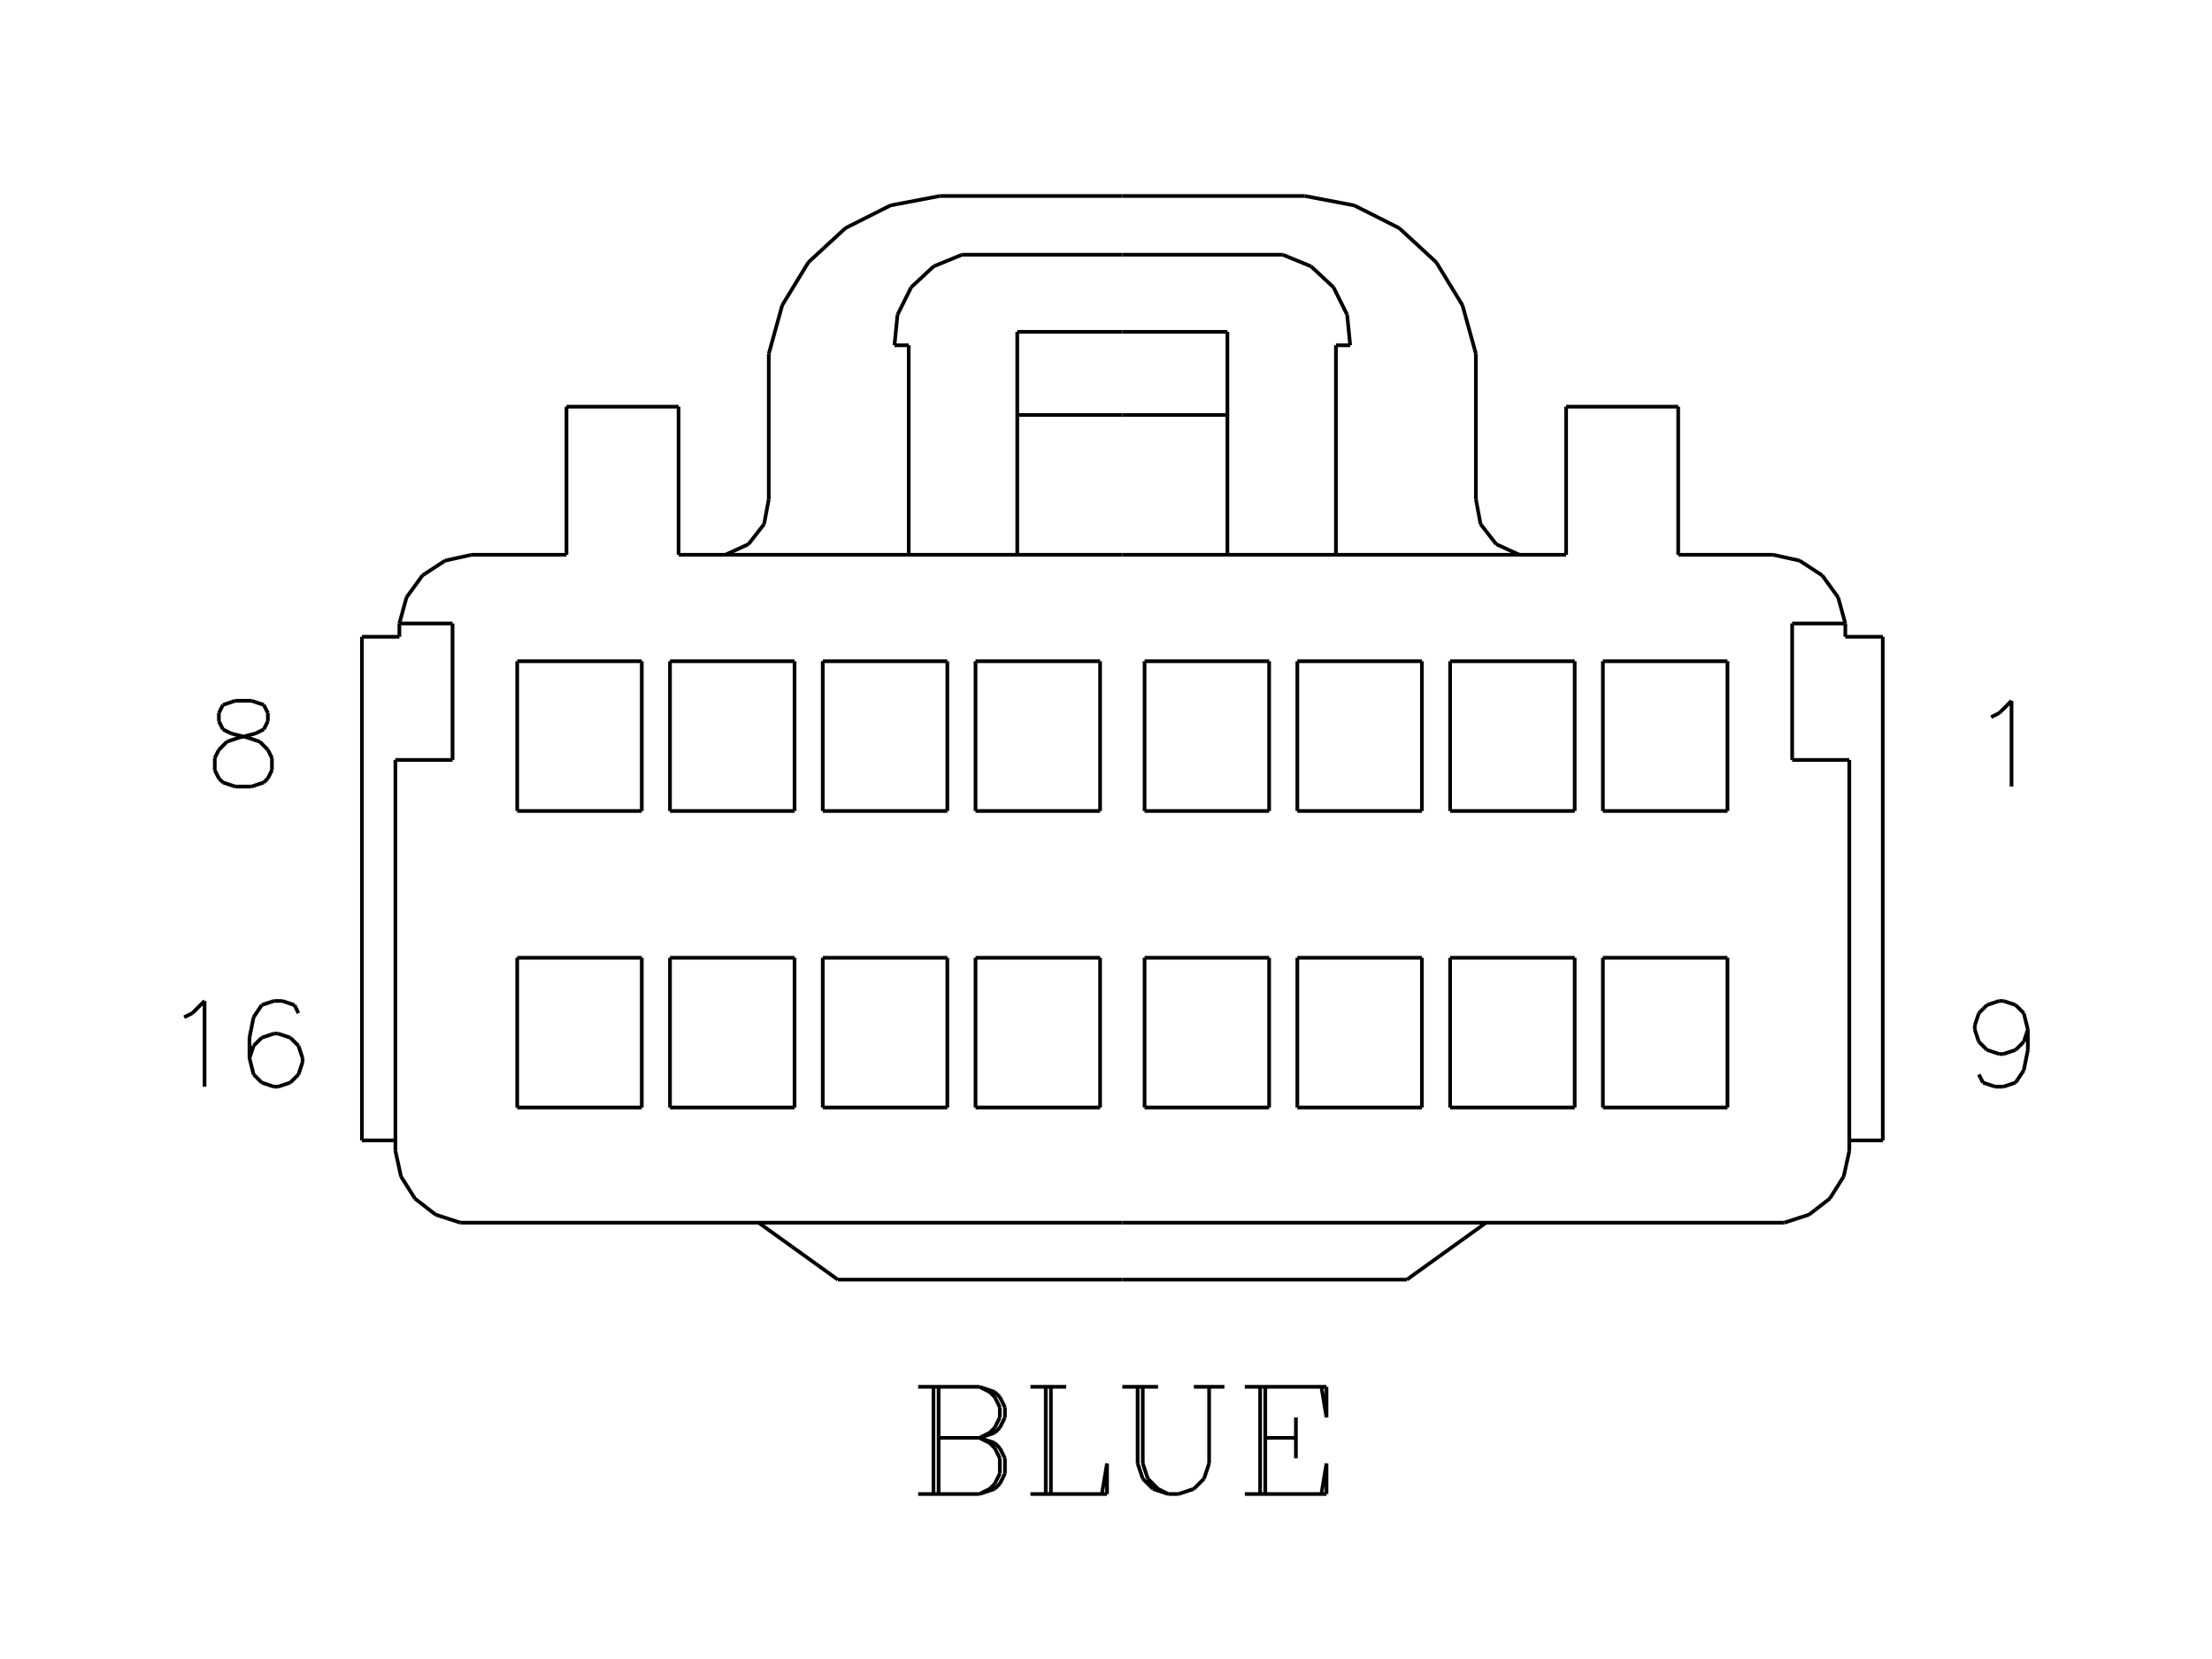 <?xml version="1.0" standalone="no"?><svg xmlns="http://www.w3.org/2000/svg" width="600.000" height="450.000" viewBox="0.0 0.0 600.000 450.000" version="1.1">
<title>Acme Converter - Post-processed with EDS-Designer: 14.44 (info@symca.com)</title>
<desc>Acme Converter - Post-processed with EDS-Designer: 14.44 (info@symca.com)</desc>
<g id="EDS_STYLE_GROUP" fill="none" stroke="black" stroke-width="1.0">
<g id="0" display="visible">
<path d="M304.43 53.16L353.91 53.16"/>
<path d="M304.43 69.09L347.93 69.09"/>
<path d="M304.43 150.48L424.81 150.48"/>
<path d="M455.21 150.48L455.21 110.31"/>
<path d="M455.21 110.31L424.81 110.31"/>
<path d="M424.81 110.31L424.81 150.48"/>
<path d="M455.21 150.48L480.94 150.48"/>
<path d="M400.33 135.4L401.6 142.17M401.6 142.17L405.85 147.61M405.85 147.61L412.11 150.48"/>
<path d="M400.33 135.4L400.33 95.95"/>
<path d="M400.33 95.95L396.69 82.79M396.69 82.79L389.57 71.13M389.57 71.13L379.53 61.87M379.53 61.87L367.33 55.72M367.33 55.72L353.91 53.16"/>
<path d="M362.37 150.48L362.37 93.66"/>
<path d="M362.37 93.66L366.24 93.66"/>
<path d="M366.24 93.66L365.41 85.38M365.41 85.38L361.71 77.93M361.71 77.93L355.62 72.25M355.62 72.25L347.93 69.09"/>
<path d="M332.93 150.48L332.93 90.01"/>
<path d="M332.93 90.01L304.43 90.01"/>
<path d="M332.93 112.56L304.43 112.56"/>
<path d="M304.43 331.65L483.98 331.65"/>
<path d="M304.43 347.1L381.59 347.1"/>
<path d="M381.59 347.1L403.1 331.65"/>
<path d="M483.98 331.65L490.72 329.46M490.72 329.46L496.32 325.11M496.32 325.11L500.1 319.11M500.1 319.11L501.62 312.19"/>
<path d="M501.62 312.19L501.62 206.13"/>
<path d="M501.62 206.13L486.12 206.13"/>
<path d="M486.12 206.13L486.12 169.12"/>
<path d="M486.12 169.12L500.54 169.12"/>
<path d="M500.54 169.12L500.54 172.72"/>
<path d="M500.54 172.72L510.7 172.72"/>
<path d="M510.7 172.72L510.7 309.33"/>
<path d="M510.7 309.33L501.62 309.33"/>
<path d="M500.54 169.12L498.59 162.03M498.59 162.03L494.27 156.08M494.27 156.08L488.12 152.06M488.12 152.06L480.94 150.48"/>
<path d="M344.25 179.36L310.46 179.36M310.46 179.36L310.46 219.98M310.46 219.98L344.25 219.98M344.25 219.98L344.25 179.36"/>
<path d="M385.69 179.36L351.9 179.36M351.9 179.36L351.9 219.98M351.9 219.98L385.69 219.98M385.69 219.98L385.69 179.36"/>
<path d="M427.13 179.36L393.34 179.36M393.34 179.36L393.34 219.98M393.34 219.98L427.13 219.98M427.13 219.98L427.13 179.36"/>
<path d="M468.57 179.36L434.78 179.36M434.78 179.36L434.78 219.98M434.78 219.98L468.57 219.98M468.57 219.98L468.57 179.36"/>
<path d="M468.57 259.79L434.78 259.79M434.78 259.79L434.78 300.41M434.78 300.41L468.57 300.41M468.57 300.41L468.57 259.79"/>
<path d="M427.13 259.79L393.34 259.79M393.34 259.79L393.34 300.41M393.34 300.41L427.13 300.41M427.13 300.41L427.13 259.79"/>
<path d="M385.69 259.79L351.9 259.79M351.9 259.79L351.9 300.41M351.9 300.41L385.69 300.41M385.69 300.41L385.69 259.79"/>
<path d="M344.25 259.79L310.46 259.79M310.46 259.79L310.46 300.41M310.46 300.41L344.25 300.41M344.25 300.41L344.25 259.79"/>
<path d="M264.61 259.79L298.4 259.79M298.4 259.79L298.4 300.41M298.4 300.41L264.61 300.41M264.61 300.41L264.61 259.79"/>
<path d="M223.17 259.79L256.96 259.79M256.96 259.79L256.96 300.41M256.96 300.41L223.17 300.41M223.17 300.41L223.17 259.79"/>
<path d="M181.73 259.79L215.52 259.79M215.52 259.79L215.52 300.41M215.52 300.41L181.73 300.41M181.73 300.41L181.73 259.79"/>
<path d="M140.29 259.79L174.08 259.79M174.08 259.79L174.08 300.41M174.08 300.41L140.29 300.41M140.29 300.41L140.29 259.79"/>
<path d="M140.29 179.36L174.08 179.36M174.08 179.36L174.08 219.98M174.08 219.98L140.29 219.98M140.29 219.98L140.29 179.36"/>
<path d="M181.73 179.36L215.52 179.36M215.52 179.36L215.52 219.98M215.52 219.98L181.73 219.98M181.73 219.98L181.73 179.36"/>
<path d="M223.17 179.36L256.96 179.36M256.96 179.36L256.96 219.98M256.96 219.98L223.17 219.98M223.17 219.98L223.17 179.36"/>
<path d="M264.61 179.36L298.4 179.36M298.4 179.36L298.4 219.98M298.4 219.98L264.61 219.98M264.61 219.98L264.61 179.36"/>
<path d="M127.93 150.48L120.75 152.06M120.75 152.06L114.59 156.08M114.59 156.08L110.27 162.03M110.27 162.03L108.33 169.12"/>
<path d="M98.17 309.33L107.25 309.33"/>
<path d="M98.17 172.72L98.17 309.33"/>
<path d="M108.33 172.72L98.17 172.72"/>
<path d="M108.33 169.12L108.33 172.72"/>
<path d="M122.75 169.12L108.33 169.12"/>
<path d="M122.75 206.13L122.75 169.12"/>
<path d="M107.25 206.13L122.75 206.13"/>
<path d="M107.25 312.19L107.25 206.13"/>
<path d="M107.25 312.19L108.77 319.11M108.77 319.11L112.55 325.11M112.55 325.11L118.14 329.46M118.14 329.46L124.88 331.65"/>
<path d="M227.27 347.1L205.76 331.65"/>
<path d="M304.43 347.1L227.27 347.1"/>
<path d="M304.43 331.65L124.88 331.65"/>
<path d="M275.93 112.56L304.43 112.56"/>
<path d="M275.93 90.01L304.43 90.01"/>
<path d="M275.93 150.48L275.93 90.01"/>
<path d="M260.93 69.09L253.24 72.25M253.24 72.25L247.15 77.93M247.15 77.93L243.45 85.38M243.45 85.38L242.62 93.66"/>
<path d="M246.49 93.66L242.62 93.66"/>
<path d="M246.49 150.48L246.49 93.66"/>
<path d="M254.95 53.16L241.53 55.72M241.53 55.72L229.33 61.87M229.33 61.87L219.29 71.13M219.29 71.13L212.18 82.79M212.18 82.79L208.53 95.95"/>
<path d="M208.53 135.4L208.53 95.95"/>
<path d="M196.75 150.48L203.02 147.61M203.02 147.61L207.26 142.17M207.26 142.17L208.53 135.4"/>
<path d="M153.66 150.48L127.93 150.48"/>
<path d="M184.06 110.31L184.06 150.48"/>
<path d="M153.66 110.31L184.06 110.31"/>
<path d="M153.66 150.48L153.66 110.31"/>
<path d="M304.43 150.48L184.06 150.48"/>
<path d="M304.43 69.09L260.93 69.09"/>
<path d="M304.43 53.16L254.95 53.16"/>
<path d="M253.2 405.25L253.2 376.17M254.59 376.17L254.59 405.25M249.05 376.17L265.66 376.17M265.66 376.17L269.82 377.56M269.82 377.56L271.2 378.94M271.2 378.94L272.59 381.71M272.59 381.71L272.59 384.48M272.59 384.48L271.2 387.25M271.2 387.25L269.82 388.63M269.82 388.63L265.66 390.02M265.66 376.17L268.43 377.56M268.43 377.56L269.82 378.94M269.82 378.94L271.2 381.71M271.2 381.71L271.2 384.48M271.2 384.48L269.82 387.25M269.82 387.25L268.43 388.63M268.43 388.63L265.66 390.02M254.59 390.02L265.66 390.02M265.66 390.02L269.82 391.4M269.82 391.4L271.2 392.79M271.2 392.79L272.59 395.56M272.59 395.56L272.59 399.71M272.59 399.71L271.2 402.48M271.2 402.48L269.82 403.86M269.82 403.86L265.66 405.25M265.66 405.25L249.05 405.25M265.66 390.02L268.43 391.4M268.43 391.4L269.82 392.79M269.82 392.79L271.2 395.56M271.2 395.56L271.2 399.71M271.2 399.71L269.82 402.48M269.82 402.48L268.43 403.86M268.43 403.86L265.66 405.25M283.66 405.25L283.66 376.17M285.05 376.17L285.05 405.25M279.51 376.17L289.2 376.17M279.51 405.25L300.28 405.25M300.28 405.25L300.28 396.94M300.28 396.94L298.89 405.25M308.58 376.17L308.58 396.94M308.58 396.94L309.97 401.1M309.97 401.1L312.74 403.86M312.74 403.86L316.89 405.25M316.89 405.25L319.66 405.25M319.66 405.25L323.82 403.86M323.82 403.86L326.58 401.1M326.58 401.1L327.97 396.94M327.97 396.94L327.97 376.17M309.97 376.17L309.97 396.94M309.97 396.94L311.35 401.1M311.35 401.1L314.12 403.86M314.12 403.86L316.89 405.25M304.43 376.17L314.12 376.17M323.82 376.17L332.12 376.17M341.81 405.25L341.81 376.17M343.2 376.17L343.2 405.25M351.51 384.48L351.51 395.56M337.66 376.17L359.81 376.17M359.81 376.17L359.81 384.48M359.81 384.48L358.43 376.17M343.2 390.02L351.51 390.02M337.66 405.25L359.81 405.25M359.81 405.25L359.81 396.94M359.81 396.94L358.43 405.25"/>
<path d="M63.8 190.09L60.47 191.2M60.47 191.2L59.37 193.41M59.37 193.41L59.37 195.63M59.37 195.63L60.47 197.84M60.47 197.84L62.69 198.95M62.69 198.95L67.12 200.06M67.12 200.06L70.44 201.17M70.44 201.17L72.66 203.38M72.66 203.38L73.76 205.6M73.76 205.6L73.76 208.92M73.76 208.92L72.66 211.13M72.66 211.13L71.55 212.24M71.55 212.24L68.23 213.35M68.23 213.35L63.8 213.35M63.8 213.35L60.47 212.24M60.47 212.24L59.37 211.13M59.37 211.13L58.26 208.92M58.26 208.92L58.26 205.6M58.26 205.6L59.37 203.38M59.37 203.38L61.58 201.17M61.58 201.17L64.9 200.06M64.9 200.06L69.33 198.95M69.33 198.95L71.55 197.84M71.55 197.84L72.66 195.63M72.66 195.63L72.66 193.41M72.66 193.41L71.55 191.2M71.55 191.2L68.23 190.09M68.23 190.09L63.8 190.09"/>
<path d="M540.08 194.52L542.3 193.41M542.3 193.41L545.62 190.09M545.62 190.09L545.62 213.35"/>
<path d="M49.95 275.93L52.17 274.82M52.17 274.82L55.49 271.5M55.49 271.5L55.49 294.76M80.96 274.82L79.86 272.61M79.86 272.61L76.53 271.5M76.53 271.5L74.32 271.5M74.32 271.5L71 272.61M71 272.61L68.78 275.93M68.78 275.93L67.67 281.47M67.67 281.47L67.67 287.01M67.67 287.01L68.78 291.44M68.78 291.44L71 293.65M71 293.65L74.32 294.76M74.32 294.76L75.43 294.76M75.43 294.76L78.75 293.65M78.75 293.65L80.96 291.44M80.96 291.44L82.07 288.12M82.07 288.12L82.07 287.01M82.07 287.01L80.96 283.68M80.96 283.68L78.75 281.47M78.75 281.47L75.43 280.36M75.43 280.36L74.32 280.36M74.32 280.36L71 281.47M71 281.47L68.78 283.68M68.78 283.68L67.67 287.01"/>
<path d="M550.05 279.25L548.94 282.58M548.94 282.58L546.73 284.79M546.73 284.79L543.41 285.9M543.41 285.9L542.3 285.9M542.3 285.9L538.97 284.79M538.97 284.79L536.76 282.58M536.76 282.58L535.65 279.25M535.65 279.25L535.65 278.15M535.65 278.15L536.76 274.82M536.76 274.82L538.97 272.61M538.97 272.61L542.3 271.5M542.3 271.5L543.41 271.5M543.41 271.5L546.73 272.61M546.73 272.61L548.94 274.82M548.94 274.82L550.05 279.25M550.05 279.25L550.05 284.79M550.05 284.79L548.94 290.33M548.94 290.33L546.73 293.65M546.73 293.65L543.41 294.76M543.41 294.76L541.19 294.76M541.19 294.76L537.87 293.65M537.87 293.65L536.76 291.44"/>
</g>
</g>
</svg>
